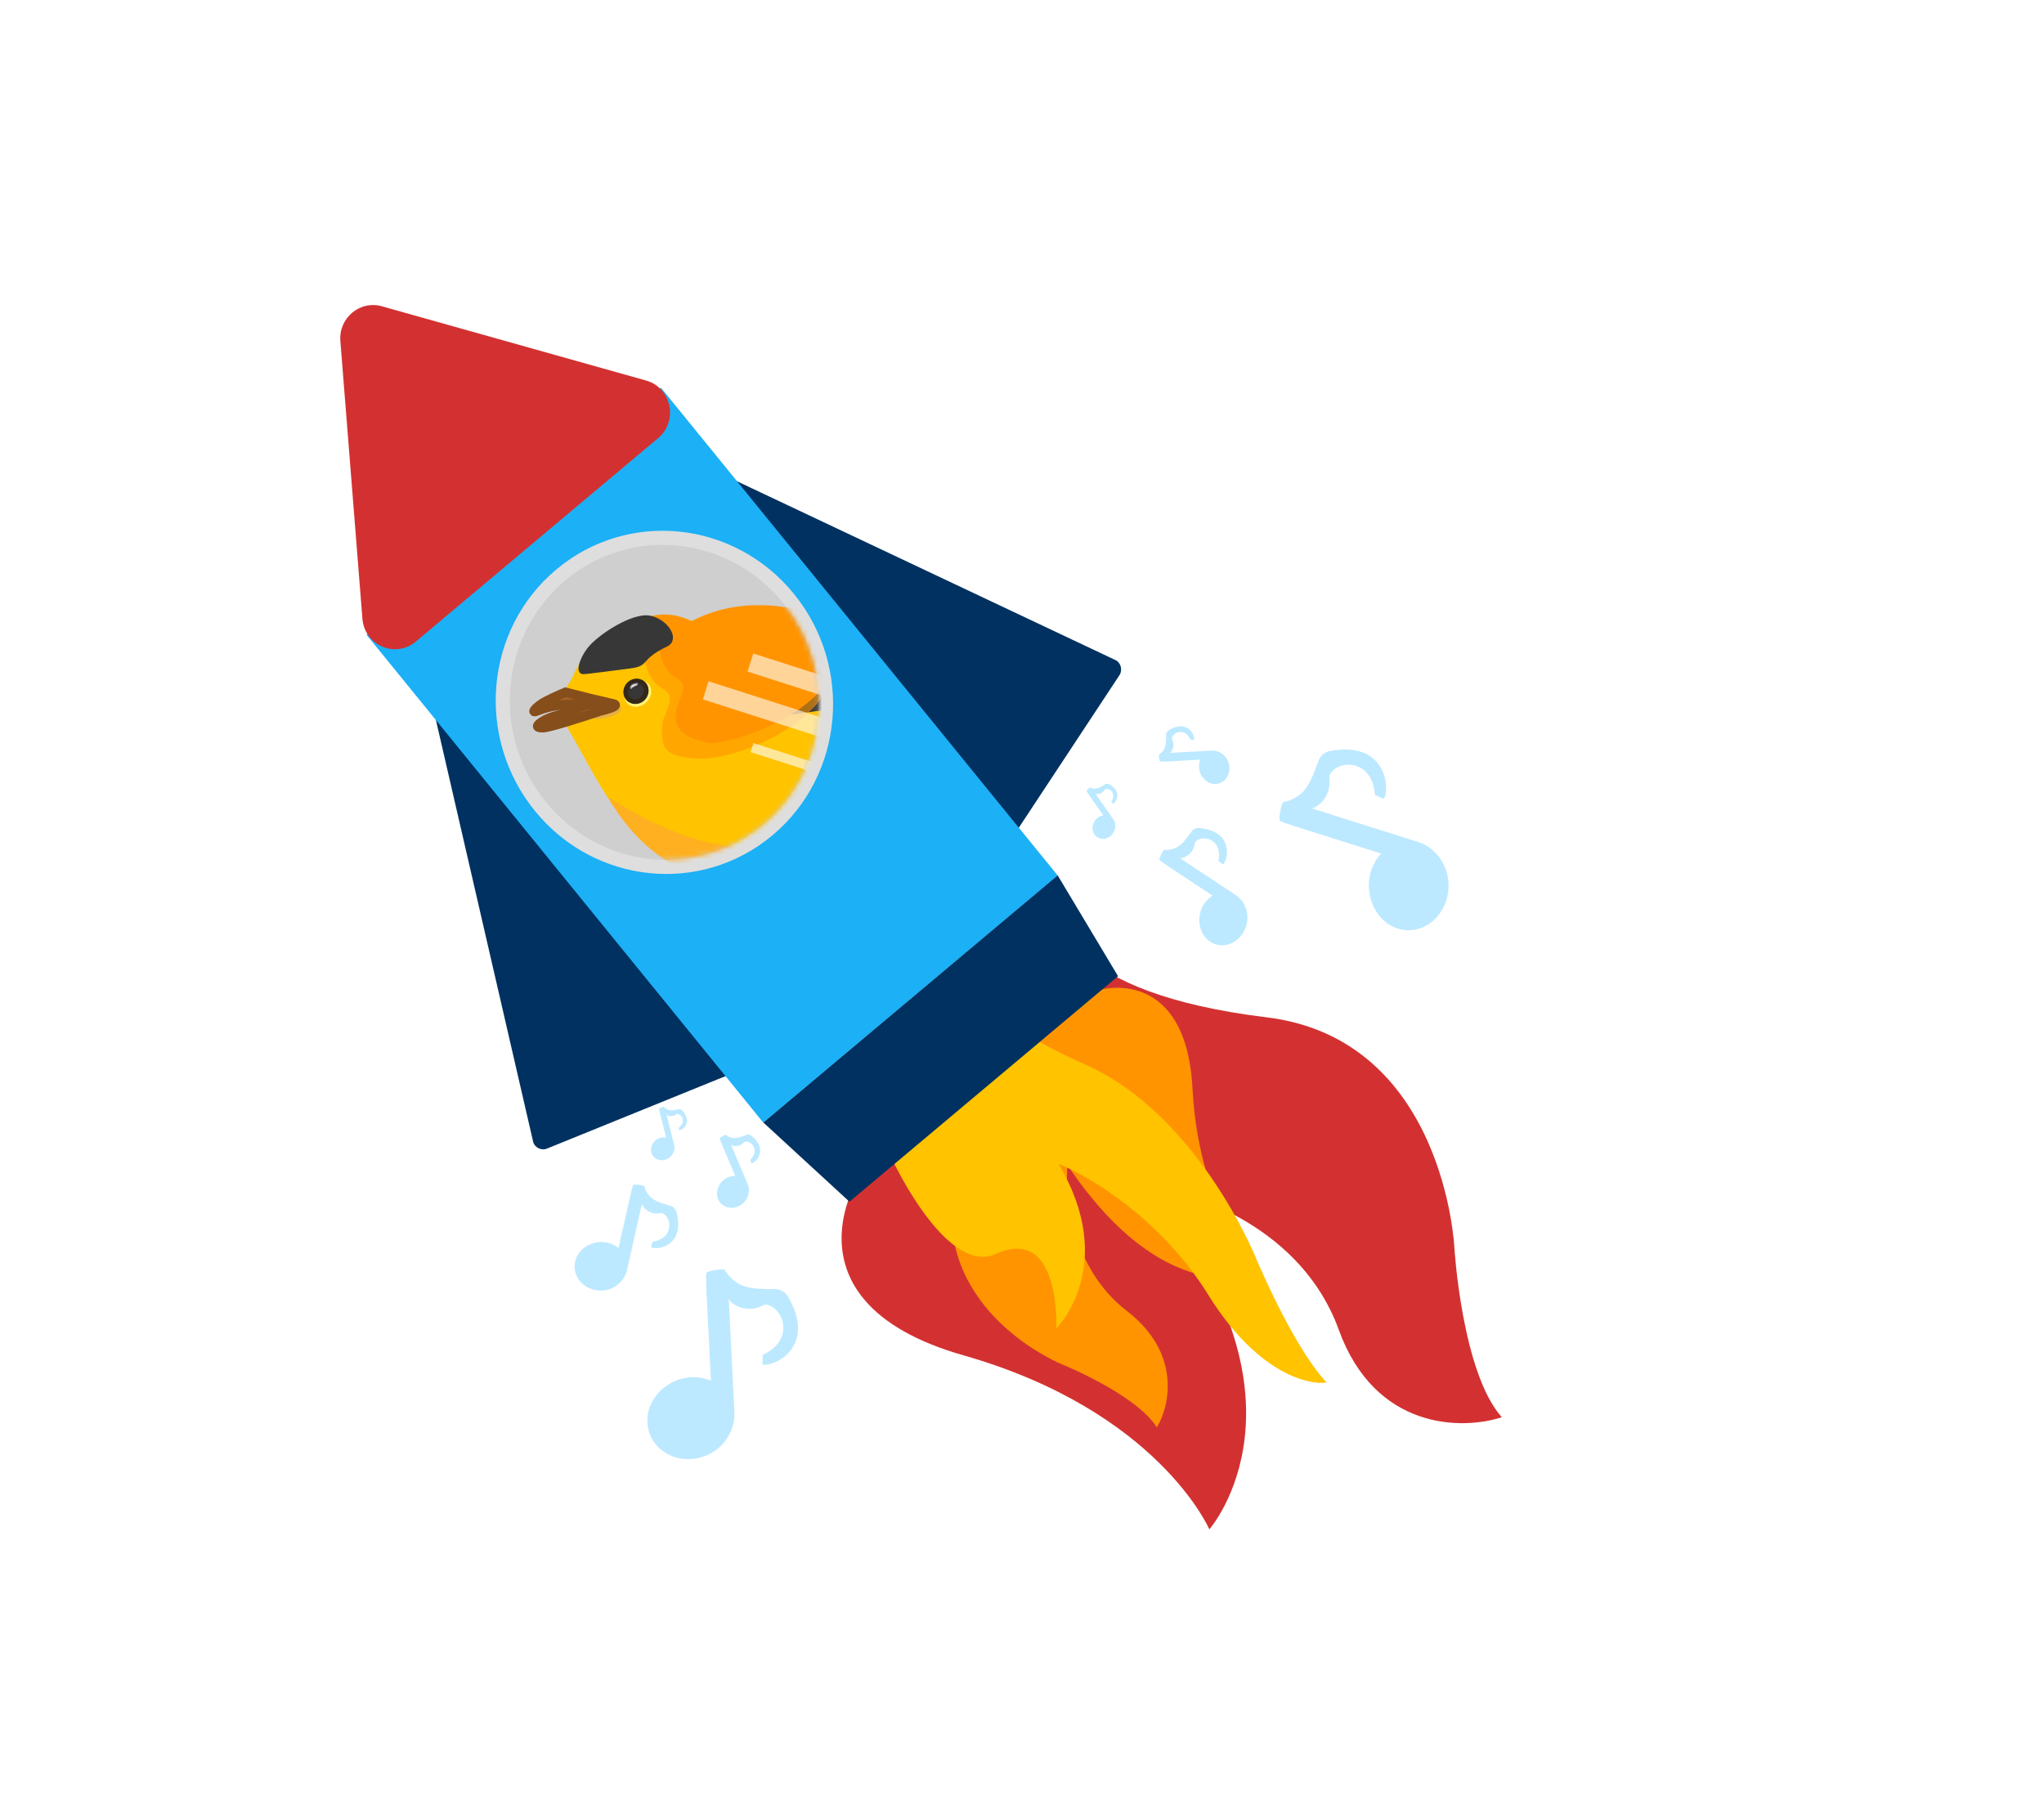 <svg width="434" height="385" viewBox="0 0 434 385" fill="none" xmlns="http://www.w3.org/2000/svg">
<path d="M247.984 161.706L254.854 161.333C254.504 162.19 254.44 163.227 254.896 164.299C255.402 165.466 256.451 166.328 257.597 166.479C259.84 166.768 261.512 164.609 260.921 162.207C260.496 160.482 258.925 159.329 257.326 159.415L249.411 159.845L248.223 159.902C248.692 158.917 247.589 158.599 247.389 158.7C247.028 159.606 246.33 160.105 246.127 160.207C245.924 160.31 246.208 161.478 246.208 161.478C246.333 161.864 246.343 161.755 247.984 161.706Z" fill="#BCE9FF"/>
<path d="M252.791 157.113C251.474 154.152 248.443 155.719 248.858 157.319L247.629 156.19C247.547 155.762 247.851 155.284 248.143 155.103C252.056 152.686 253.729 156.054 253.562 157.139L252.791 157.113Z" fill="#BCE9FF"/>
<path d="M248.909 157.148C249.594 158.553 248.739 159.858 248.246 159.96L247.24 159.008C247.874 157.639 247.348 155.892 247.836 155.501L248.874 155.801C248.895 155.802 248.917 155.809 248.94 155.82L248.874 155.801C248.627 155.781 248.541 156.393 248.909 157.148Z" fill="#BCE9FF"/>
<path d="M231.341 169.001L234.239 173.155C233.583 173.27 232.93 173.633 232.457 174.335C231.947 175.106 231.833 176.097 232.187 176.874C232.884 178.389 234.843 178.596 236.069 177.292C236.948 176.355 237.036 174.923 236.362 173.957L233.023 169.171L232.527 168.45C233.307 168.36 233.07 167.546 232.932 167.461C232.242 167.587 231.668 167.344 231.527 167.257C231.386 167.17 230.789 167.802 230.789 167.802C230.603 168.03 230.673 167.994 231.341 169.001Z" fill="#BCE9FF"/>
<path d="M235.994 170.223C237.276 168.248 235.148 166.961 234.339 167.843L234.546 166.635C234.773 166.417 235.182 166.421 235.404 166.534C238.391 168.042 237.001 170.399 236.278 170.716L235.994 170.223Z" fill="#BCE9FF"/>
<path d="M234.463 167.808C233.878 168.783 232.754 168.755 232.501 168.487L232.686 167.487C233.763 167.352 234.617 166.343 235.044 166.496L235.266 167.262C235.273 167.276 235.278 167.292 235.28 167.311L235.266 167.262C235.182 167.1 234.778 167.284 234.463 167.808Z" fill="#BCE9FF"/>
<path d="M248.314 184.157L257.469 190.219C256.23 190.986 255.191 192.255 254.787 194.064C254.36 196.043 254.911 198.146 256.242 199.432C258.853 201.937 262.988 200.76 264.445 197.117C265.489 194.501 264.538 191.525 262.407 190.114L251.86 183.129L250.285 182.071C251.794 181.254 250.671 179.796 250.324 179.735C249.025 180.554 247.669 180.529 247.314 180.467C246.959 180.405 246.247 182.174 246.247 182.174C246.051 182.788 246.165 182.658 248.314 184.157Z" fill="#BCE9FF"/>
<path d="M258.714 182.843C259.756 177.792 254.424 176.915 253.479 179.363L252.945 176.745C253.235 176.118 254.066 175.794 254.606 175.84C261.855 176.465 260.895 182.378 259.68 183.611L258.714 182.843Z" fill="#BCE9FF"/>
<path d="M253.704 179.192C253.287 181.646 250.986 182.505 250.26 182.167L249.847 179.989C251.923 178.837 252.86 176.096 253.845 176.058L254.9 177.43C254.926 177.453 254.949 177.482 254.968 177.519L254.9 177.43C254.602 177.17 253.928 177.873 253.704 179.192Z" fill="#BCE9FF"/>
<path d="M275.852 175.775L293.247 181.276C291.603 183.077 290.503 185.592 290.664 188.68C290.863 192.051 292.687 195.171 295.396 196.62C300.703 199.434 306.81 195.637 307.519 189.122C308.025 184.443 305.17 180.108 301.121 178.828L281.082 172.491L278.082 171.521C280.138 169.513 277.686 167.693 277.101 167.756C275.384 169.668 273.197 170.254 272.6 170.318C272.003 170.382 271.652 173.548 271.652 173.548C271.612 174.623 271.736 174.363 275.852 175.775Z" fill="#BCE9FF"/>
<path d="M291.949 168.869C291.363 160.286 282.417 161.34 281.996 165.702L279.97 161.75C280.154 160.61 281.343 159.707 282.23 159.532C294.136 157.19 295.238 167.118 293.841 169.655L291.949 168.869Z" fill="#BCE9FF"/>
<path d="M282.281 165.325C282.708 169.453 279.401 171.893 278.085 171.686L276.449 168.383C279.265 165.577 279.542 160.747 281.107 160.232L283.412 161.947C283.463 161.971 283.513 162.008 283.56 162.058L283.412 161.947C282.817 161.667 282.051 163.106 282.281 165.325Z" fill="#BCE9FF"/>
<path d="M153.406 243.332L156.122 249.755C155.21 249.718 154.229 250.015 153.397 250.82C152.493 251.705 152.06 253.003 152.315 254.148C152.823 256.387 155.395 257.236 157.409 255.843C158.855 254.843 159.378 252.946 158.746 251.451L155.617 244.051L155.155 242.938C156.226 243.045 156.139 241.883 155.977 241.728C155.015 241.696 154.313 241.203 154.149 241.044C153.984 240.886 153.004 241.561 153.004 241.561C152.69 241.813 152.794 241.785 153.406 243.332Z" fill="#BCE9FF"/>
<path d="M159.307 246.331C161.588 244.054 159.094 241.704 157.759 242.652L158.378 241.09C158.745 240.864 159.292 240.989 159.559 241.205C163.143 244.103 160.61 246.861 159.55 247.076L159.307 246.331Z" fill="#BCE9FF"/>
<path d="M157.935 242.642C156.874 243.78 155.373 243.414 155.109 242.98L155.64 241.692C157.124 241.824 158.556 240.72 159.086 241.049L159.167 242.143C159.173 242.163 159.175 242.187 159.172 242.213L159.167 242.143C159.1 241.9 158.506 242.03 157.935 242.642Z" fill="#BCE9FF"/>
<path d="M140.189 236.666L141.437 241.597C140.785 241.467 140.047 241.569 139.359 242.054C138.611 242.588 138.157 243.473 138.214 244.327C138.334 245.995 140.091 246.899 141.694 246.125C142.845 245.569 143.43 244.263 143.139 243.116L141.701 237.435L141.491 236.581C142.251 236.78 142.315 235.934 142.216 235.803C141.528 235.672 141.077 235.237 140.976 235.104C140.875 234.971 140.095 235.345 140.095 235.345C139.841 235.491 139.919 235.483 140.189 236.666Z" fill="#BCE9FF"/>
<path d="M144.107 239.495C145.999 238.114 144.463 236.14 143.397 236.67L144.014 235.617C144.303 235.496 144.683 235.648 144.852 235.834C147.112 238.326 144.986 240.024 144.199 240.058L144.107 239.495Z" fill="#BCE9FF"/>
<path d="M143.525 236.684C142.636 237.382 141.596 236.949 141.454 236.606L141.978 235.739C143.031 236.003 144.184 235.371 144.528 235.668L144.467 236.464C144.469 236.48 144.467 236.497 144.463 236.516L144.467 236.464C144.445 236.282 144.003 236.308 143.525 236.684Z" fill="#BCE9FF"/>
<path d="M133.767 254.237L131.328 265.061C130.193 264.145 128.661 263.591 126.851 263.831C124.876 264.107 123.124 265.358 122.395 267.071C120.982 270.426 123.497 273.963 127.365 274.095C130.142 274.188 132.562 272.253 133.13 269.734L135.94 257.264L136.374 255.397C137.65 256.554 138.609 254.981 138.545 254.628C137.34 253.672 136.895 252.37 136.83 252.01C136.765 251.65 134.885 251.582 134.885 251.582C134.251 251.607 134.41 251.671 133.767 254.237Z" fill="#BCE9FF"/>
<path d="M138.571 263.703C143.596 262.953 142.565 257.564 139.978 257.509L142.212 256.096C142.891 256.155 143.477 256.837 143.621 257.368C145.546 264.496 139.753 265.622 138.195 264.889L138.571 263.703Z" fill="#BCE9FF"/>
<path d="M140.214 257.664C137.803 258.113 136.215 256.216 136.277 255.407L138.146 254.261C139.927 255.843 142.782 255.79 143.157 256.717L142.254 258.197C142.242 258.229 142.223 258.261 142.195 258.292L142.254 258.197C142.391 257.822 141.509 257.423 140.214 257.664Z" fill="#BCE9FF"/>
<path d="M150.031 274.767L150.955 293.254C148.724 292.308 146.021 292.128 143.225 293.347C140.18 294.701 137.928 297.517 137.525 300.6C136.758 306.634 142.372 311.147 148.635 309.573C153.131 308.441 156.149 304.222 155.934 299.919L154.87 278.62L154.73 275.425C157.294 276.692 158.129 273.726 157.869 273.189C155.51 272.212 154.214 270.329 153.949 269.782C153.684 269.235 150.638 269.992 150.638 269.992C149.632 270.325 149.915 270.354 150.031 274.767Z" fill="#BCE9FF"/>
<path d="M161.966 287.734C169.692 284.212 165.63 276.045 161.456 277.149L164.407 273.852C165.523 273.634 166.768 274.456 167.235 275.242C173.508 285.788 164.719 290.266 161.894 289.809L161.966 287.734Z" fill="#BCE9FF"/>
<path d="M161.903 277.29C158.237 279.122 154.842 276.811 154.579 275.485L157.065 272.784C160.629 274.502 165.185 273.098 166.201 274.413L165.413 277.203C165.408 277.26 165.392 277.32 165.362 277.383L165.413 277.203C165.466 276.539 163.873 276.305 161.903 277.29Z" fill="#BCE9FF"/>
<g filter="url(#filter0_d)">
<path d="M204.556 283.841C163.192 272.044 181.741 241.675 190.497 236.711L225.98 185.201C226.045 185.101 226.112 185.003 226.181 184.91L225.98 185.201C222.307 190.919 226.794 206.936 268.881 212.05C306.82 216.659 308.806 260.999 308.806 260.999C308.806 260.999 310.41 287.513 318.878 296.988C310.568 299.72 292.007 299.822 284.243 278.378C276.479 256.935 253.683 249.083 243.255 247.837C281.369 292.813 256.782 320.802 256.782 320.802C256.782 320.802 245.92 295.637 204.556 283.841Z" fill="#D33131"/>
<path d="M253.201 227.185C251.768 199.745 231.278 204.924 227.161 209.241L192.203 225.712C195.97 224.362 203.205 227.7 202.015 251.844C200.825 275.988 225.659 285.835 225.659 285.835C225.659 285.835 241.156 292.107 245.634 299.135C248.369 294.642 250.923 283.407 239.258 274.414C227.594 265.42 226.003 250.028 226.666 243.456C248.198 275.555 268.089 266.24 268.089 266.24C268.089 266.24 254.635 254.625 253.201 227.185Z" fill="#FF9400"/>
<path d="M211.406 262.329C197.491 268.649 179.238 222.499 183.081 220.402L203.73 199.427C202.782 202.61 206.815 211.61 230.532 222.143C254.249 232.677 266.505 262.786 266.505 262.786C266.505 262.786 274.278 281.635 281.674 289.62C277.516 290.222 266.684 287.36 256.615 271.092C246.546 254.825 231.186 245.715 224.765 243.193C237.632 264.866 224.28 278.156 224.28 278.156C224.28 278.156 225.321 256.008 211.406 262.329Z" fill="#FFC300"/>
<path d="M92.138 147.101C91.678 145.108 94.328 144.033 95.717 145.648L159.413 219.691C160.281 220.7 159.96 222.148 158.76 222.635L116.119 239.943C114.92 240.43 113.48 239.696 113.193 238.452L92.138 147.101Z" fill="#003160"/>
<path d="M150.76 99.773C149.486 98.065 151.076 95.654 152.907 96.519L236.857 136.193C237.999 136.733 238.409 138.31 237.69 139.4L212.178 178.07C211.459 179.16 209.994 179.183 209.199 178.117L150.76 99.773Z" fill="#003160"/>
<rect width="81.61" height="133.513" transform="matrix(0.766 -0.643 0.631 0.776 77.836 130.829)" fill="#1CB0F6"/>
<path d="M72.27 68.431C71.882 63.539 76.41 59.736 81.065 61.044L137.191 76.819C142.596 78.338 144.069 85.41 139.737 89.048L88.294 132.254C83.962 135.893 77.404 133.092 76.953 127.411L72.27 68.431Z" fill="#D33131"/>
<path d="M163.081 172.226C177.638 160 179.542 137.984 167.4 123.057C155.258 108.13 133.62 105.886 119.063 118.112C104.506 130.338 102.602 152.355 114.744 167.281C126.886 182.208 148.525 184.452 163.081 172.226Z" fill="#CFCFCF" stroke="#DEDEDE" stroke-width="3"/>
<mask id="mask0" mask-type="alpha" maskUnits="userSpaceOnUse" x="108" y="111" width="66" height="68">
<ellipse rx="32.882" ry="33.378" transform="matrix(0.766 -0.643 0.631 0.776 141.072 145.169)" fill="#C4C4C4"/>
</mask>
<g mask="url(#mask0)">
<path d="M204.476 126.676C209.376 123.999 225.367 118.119 232.75 115.514L210.501 129.007C208.413 134.755 204.238 137.663 202.412 138.398C200.357 143.799 195.489 147.208 193.312 148.238C193.569 153.775 189.504 159.427 187.439 161.561C186.388 168.197 180.986 174.172 178.417 176.33C156.956 196.352 133.884 172.58 130.007 166.847C126.13 161.114 124.534 157.46 120.911 151.314C118.012 146.397 119.952 141.998 121.284 140.413C122.287 137.972 124.02 135.318 124.761 134.296C133.536 125.168 143.309 126.242 147.099 127.92C166.515 119.404 178.054 130.688 178.734 130.317C179.279 130.019 190.861 130.32 196.583 130.508C200.559 125.97 202.842 127.568 204.476 126.676Z" fill="#FFC300"/>
<path d="M182.334 159.637C184.901 154.285 190.78 149.88 193.399 148.346C194.039 155.32 189.621 159.976 187.333 161.432C182.891 189.614 144.446 193.057 129.073 165.216C166.444 189.164 179.126 166.327 182.334 159.637Z" fill="#FFB020"/>
<path d="M174.014 131.466C188.848 124.76 177.878 125.824 170.539 127.194L155.881 149.293C241.48 139.09 221.935 130.088 189.675 136.582C221.658 125.982 202.813 125.379 178.651 134.462C207.851 122.396 188.415 127.225 174.014 131.466Z" fill="#373737"/>
<ellipse rx="3.051" ry="2.601" transform="matrix(-0.766 0.643 0.631 0.776 135.426 143.299)" fill="#FFF277"/>
<ellipse rx="2.746" ry="2.601" transform="matrix(-0.766 0.643 0.631 0.776 135.04 142.824)" fill="#373737"/>
<path d="M133.32 144.268C134.037 145.149 135.396 145.268 136.366 144.454C137.335 143.64 137.476 142.261 136.76 141.38C136.043 140.499 134.684 140.38 133.714 141.194C132.745 142.009 132.604 143.388 133.32 144.268Z" stroke="#321F00" stroke-opacity="0.56"/>
<path d="M135.512 141.229C135.638 140.804 134.775 141.049 134.328 141.224C134.023 141.332 133.511 141.911 133.8 142.267C134.09 142.623 134.131 142.189 134.694 141.916C135.258 141.642 135.355 141.761 135.512 141.229Z" fill="white" stroke="#2A2526" stroke-opacity="0.59" stroke-width="0.5"/>
<path d="M131.802 146.287C131.134 144.85 126.538 143.317 123.41 143.946L124.279 145.452C124.976 145.665 123.886 147.782 125.202 148.434C126.848 149.249 132.518 147.829 131.802 146.287Z" fill="#DEAC5F" fill-opacity="0.77"/>
<path d="M120.082 147.399L125.697 145.268C133.723 145.124 130.206 146.366 127.444 147.004C123.961 148.183 116.649 150.543 115.267 150.558C113.54 150.577 114.026 149.943 115.323 149.131C116.707 148.265 118.603 147.914 120.082 147.399Z" fill="#A86425" stroke="#864E1B" stroke-width="2"/>
<path d="M120.061 143.019L125.945 144.496C133.792 146.215 129.508 145.851 126.675 145.833C125.447 145.825 119.519 144.75 114.154 146.95C112.552 147.607 113.723 146.345 114.987 145.482C115.999 144.793 118.791 143.553 120.061 143.019Z" fill="#A86425" stroke="#864E1B" stroke-width="2"/>
<path d="M136.753 135.406C136.753 135.406 135.681 129.979 132.238 128.996C137.277 126.473 142.244 128.106 144.097 129.237C154.987 123.413 167.047 125.621 173.349 127.92C179.65 130.219 180.467 133.804 175.277 142.908C170.087 152.012 154.172 157.741 147.639 157.105C141.106 156.469 140.668 155.131 140.52 151.221C140.373 147.312 144.319 144.235 140.713 142.282C137.107 140.328 136.753 135.406 136.753 135.406Z" fill="#FF9400" fill-opacity="0.6"/>
<path d="M139.991 133.673C139.991 133.673 139.003 128.653 135.817 127.745C140.48 125.408 145.075 126.917 146.79 127.963C156.868 122.57 168.024 124.607 173.854 126.731C179.684 128.855 180.438 132.171 175.632 140.595C170.826 149.019 153.396 154.663 150.054 153.74C146.713 152.817 143.605 151.917 143.471 148.301C143.336 144.685 146.988 141.837 143.652 140.031C140.317 138.226 139.991 133.673 139.991 133.673Z" fill="#FF9400"/>
<path d="M125.102 133.991C123.433 136.192 122.833 138.694 123.803 138.678C124.773 138.662 129.898 137.954 133.82 137.457C137.759 136.958 135.379 135.748 141.463 132.835C143.81 131.712 141.386 127.906 137.896 127.241C134.406 126.576 127.189 131.239 125.102 133.991Z" fill="#373737" stroke="#373737"/>
<line y1="-2" x2="32.156" y2="-2" transform="matrix(0.945 0.303 -0.299 0.962 149.239 144.537)" stroke="white" stroke-opacity="0.6" stroke-width="4"/>
<line y1="-1" x2="32.156" y2="-1" transform="matrix(0.945 0.303 -0.299 0.962 159.373 155.741)" stroke="white" stroke-opacity="0.6" stroke-width="2"/>
<line y1="-2" x2="32.156" y2="-2" transform="matrix(0.945 0.303 -0.299 0.962 158.735 138.635)" stroke="white" stroke-opacity="0.6" stroke-width="4"/>
</g>
<path d="M162.086 234.404L224.579 181.917L237.395 203.322L180.363 251.222L162.086 234.404Z" fill="#003160"/>
</g>
<defs>
<filter id="filter0_d" x="68.247" y="60.784" width="254.631" height="268.018" filterUnits="userSpaceOnUse" color-interpolation-filters="sRGB">
<feFlood flood-opacity="0" result="BackgroundImageFix"/>
<feColorMatrix in="SourceAlpha" type="matrix" values="0 0 0 0 0 0 0 0 0 0 0 0 0 0 0 0 0 0 127 0"/>
<feOffset dy="4"/>
<feGaussianBlur stdDeviation="2"/>
<feColorMatrix type="matrix" values="0 0 0 0 0 0 0 0 0 0 0 0 0 0 0 0 0 0 0.25 0"/>
<feBlend mode="normal" in2="BackgroundImageFix" result="effect1_dropShadow"/>
<feBlend mode="normal" in="SourceGraphic" in2="effect1_dropShadow" result="shape"/>
</filter>
</defs>
</svg>

